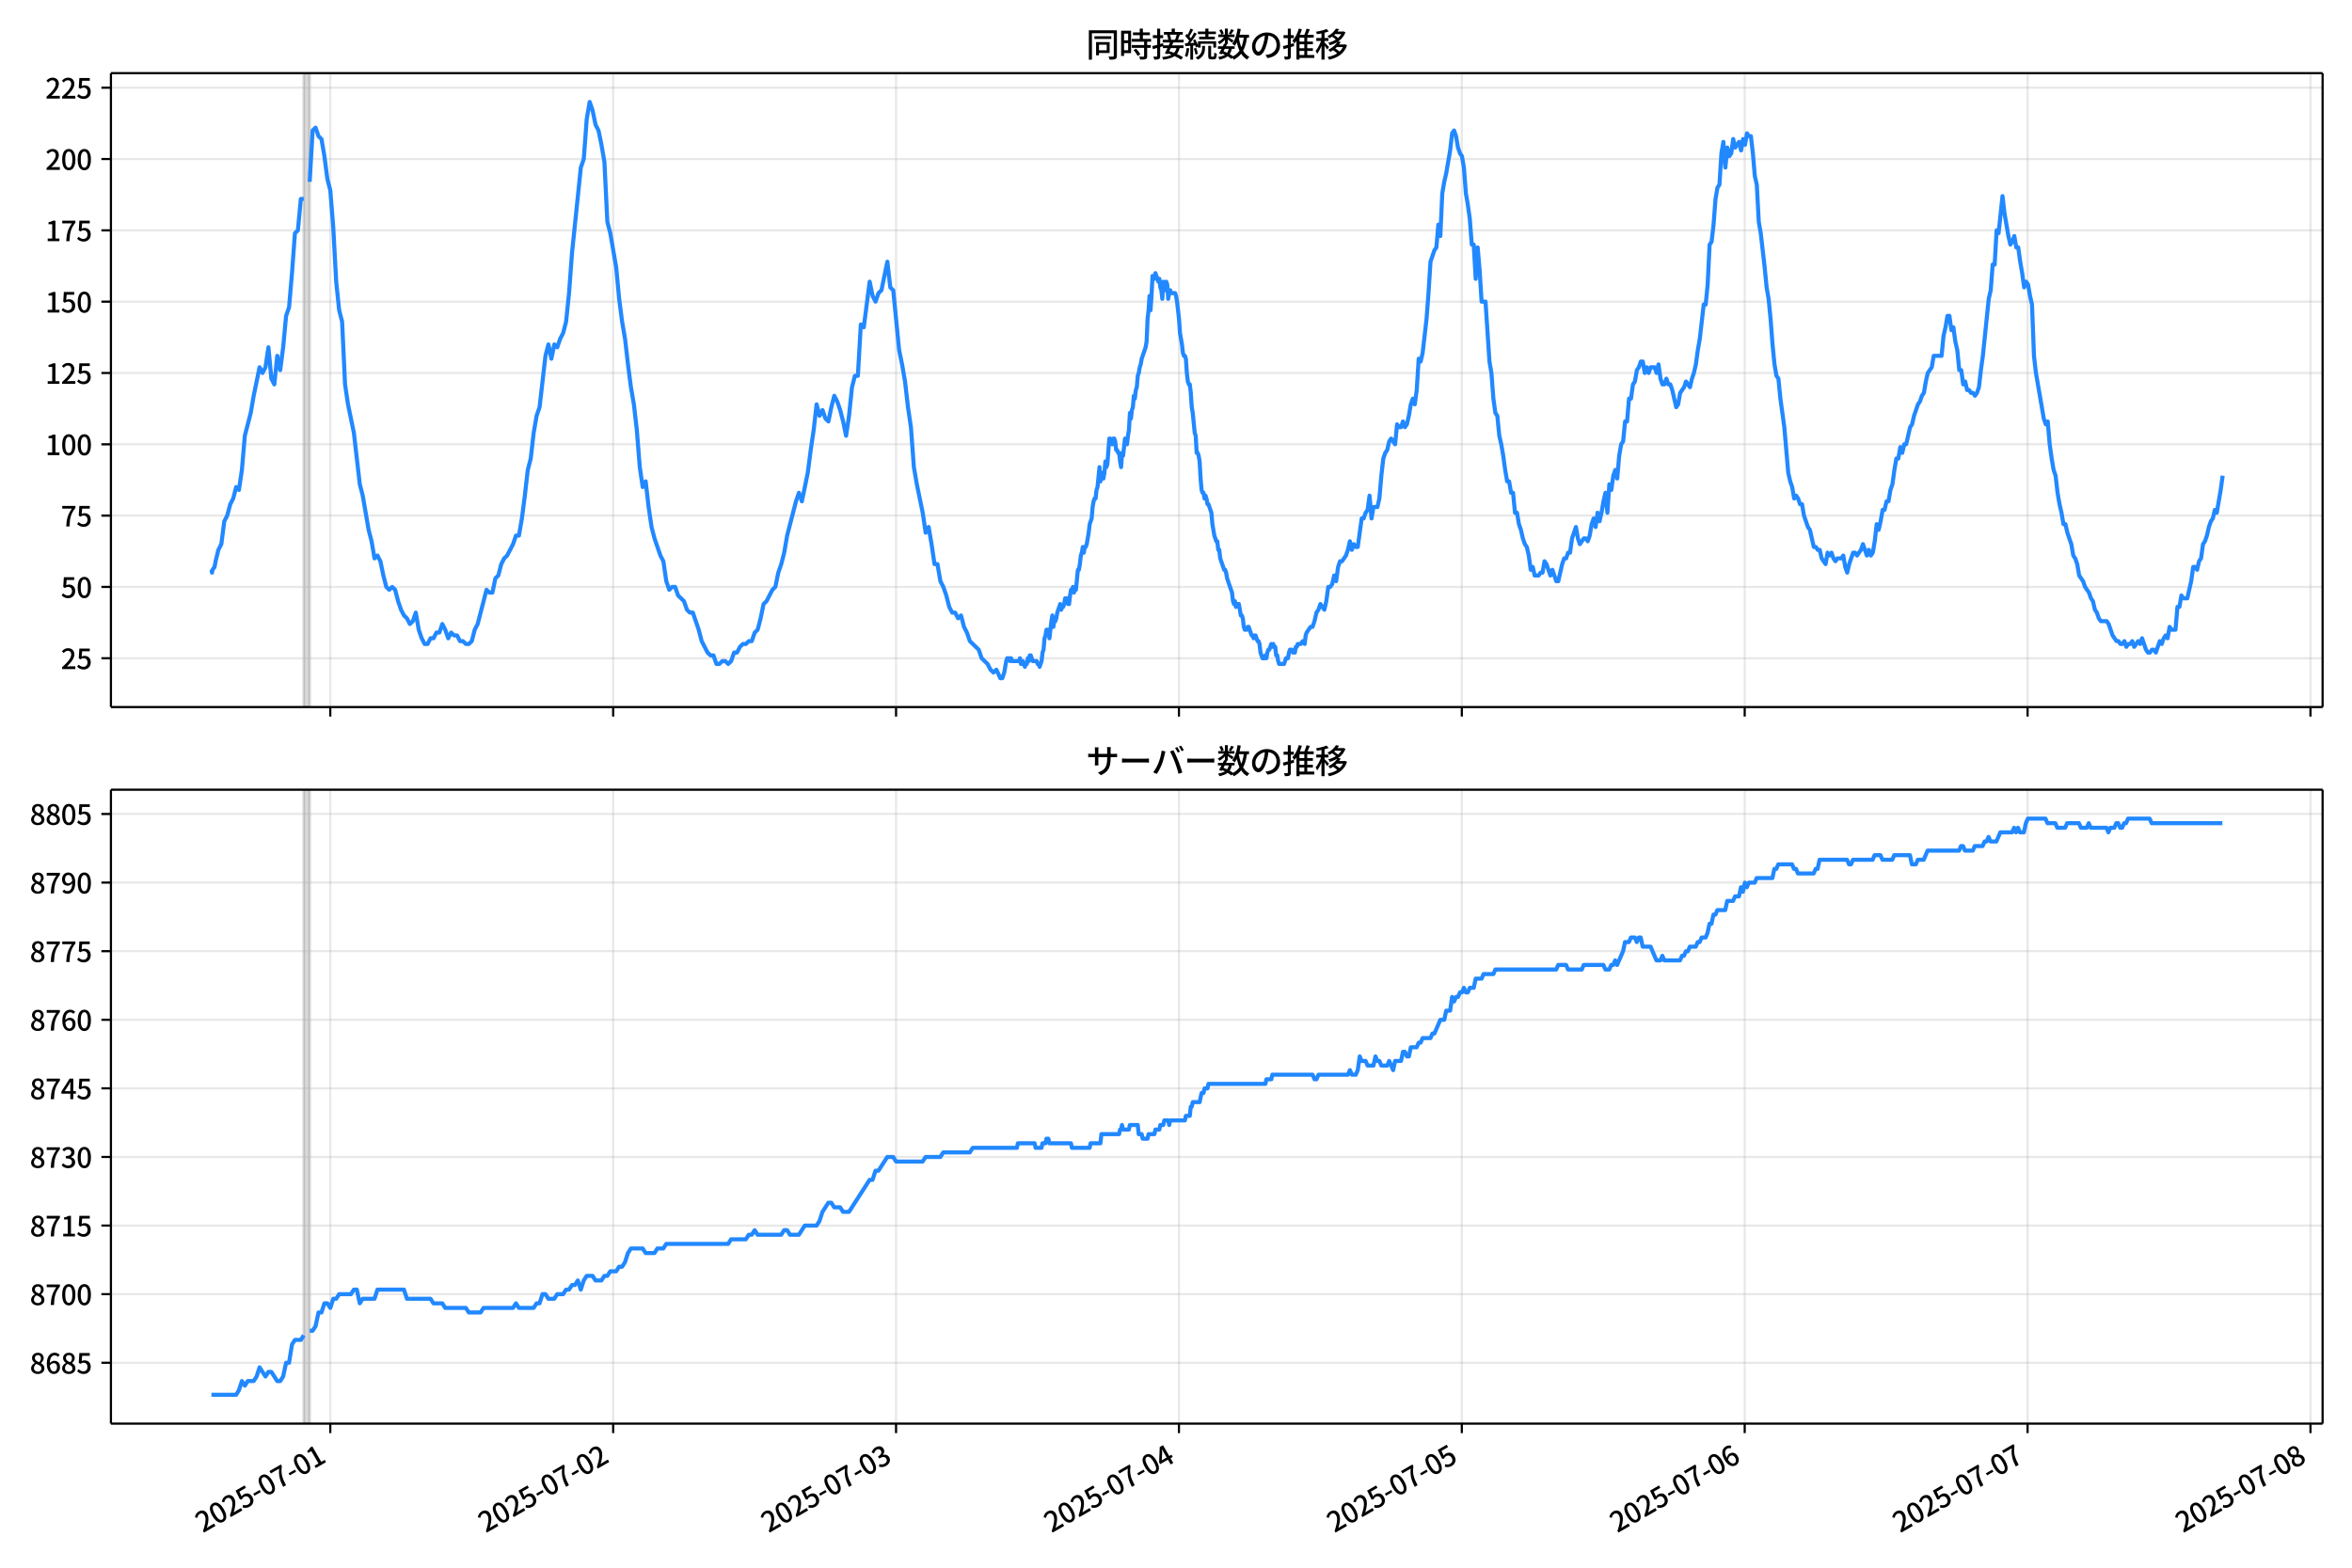 <!DOCTYPE svg  PUBLIC '-//W3C//DTD SVG 1.1//EN'  'http://www.w3.org/Graphics/SVG/1.1/DTD/svg11.dtd'>
<svg version="1.1" viewBox="0 0 864 576" xmlns="http://www.w3.org/2000/svg" xmlns:xlink="http://www.w3.org/1999/xlink">
 <defs>
  <style type="text/css">*{stroke-linejoin: round; stroke-linecap: butt}</style>
 </defs>
 <g id="aa">
  <g id="ab">
   <path d="m0 576h864v-576h-864z" fill="#fff"/>
  </g>
  <g id="ac">
   <g id="ad">
    <path d="m40.75 259.78h812.45v-232.9h-812.45z" fill="#fff"/>
   </g>
   <g id="ae">
    <path d="m111.59 259.78h2.165v-232.9h-2.165z" clip-path="url(#e)" fill="#808080" opacity=".3" stroke="#808080"/>
   </g>
   <g id="af">
    <g id="ag">
     <g id="ah">
      <path d="m121.33 259.78v-232.9" clip-path="url(#e)" fill="none" stroke="#b0b0b0" stroke-linecap="square" stroke-opacity=".3" stroke-width=".8"/>
     </g>
     <g id="ai">
      <defs>
       <path id="h" d="m0 0v3.5" stroke="#000" stroke-width=".8"/>
      </defs>
      <use x="121.328" y="259.778" stroke="#000000" stroke-width=".8" xlink:href="#h"/>
     </g>
    </g>
    <g id="aj">
     <g id="ak">
      <path d="m225.24 259.78v-232.9" clip-path="url(#e)" fill="none" stroke="#b0b0b0" stroke-linecap="square" stroke-opacity=".3" stroke-width=".8"/>
     </g>
     <g id="al">
      <use x="225.245" y="259.778" stroke="#000000" stroke-width=".8" xlink:href="#h"/>
     </g>
    </g>
    <g id="am">
     <g id="an">
      <path d="m329.16 259.78v-232.9" clip-path="url(#e)" fill="none" stroke="#b0b0b0" stroke-linecap="square" stroke-opacity=".3" stroke-width=".8"/>
     </g>
     <g id="ao">
      <use x="329.161" y="259.778" stroke="#000000" stroke-width=".8" xlink:href="#h"/>
     </g>
    </g>
    <g id="ap">
     <g id="aq">
      <path d="m433.08 259.78v-232.9" clip-path="url(#e)" fill="none" stroke="#b0b0b0" stroke-linecap="square" stroke-opacity=".3" stroke-width=".8"/>
     </g>
     <g id="ar">
      <use x="433.078" y="259.778" stroke="#000000" stroke-width=".8" xlink:href="#h"/>
     </g>
    </g>
    <g id="as">
     <g id="at">
      <path d="m536.99 259.78v-232.9" clip-path="url(#e)" fill="none" stroke="#b0b0b0" stroke-linecap="square" stroke-opacity=".3" stroke-width=".8"/>
     </g>
     <g id="au">
      <use x="536.995" y="259.778" stroke="#000000" stroke-width=".8" xlink:href="#h"/>
     </g>
    </g>
    <g id="av">
     <g id="aw">
      <path d="m640.91 259.78v-232.9" clip-path="url(#e)" fill="none" stroke="#b0b0b0" stroke-linecap="square" stroke-opacity=".3" stroke-width=".8"/>
     </g>
     <g id="ax">
      <use x="640.911" y="259.778" stroke="#000000" stroke-width=".8" xlink:href="#h"/>
     </g>
    </g>
    <g id="ay">
     <g id="az">
      <path d="m744.83 259.78v-232.9" clip-path="url(#e)" fill="none" stroke="#b0b0b0" stroke-linecap="square" stroke-opacity=".3" stroke-width=".8"/>
     </g>
     <g id="ba">
      <use x="744.828" y="259.778" stroke="#000000" stroke-width=".8" xlink:href="#h"/>
     </g>
    </g>
    <g id="bb">
     <g id="bc">
      <path d="m848.74 259.78v-232.9" clip-path="url(#e)" fill="none" stroke="#b0b0b0" stroke-linecap="square" stroke-opacity=".3" stroke-width=".8"/>
     </g>
     <g id="bd">
      <use x="848.744" y="259.778" stroke="#000000" stroke-width=".8" xlink:href="#h"/>
     </g>
    </g>
   </g>
   <g id="be">
    <g id="bf">
     <g id="bg">
      <path d="m40.75 241.85h812.45" clip-path="url(#e)" fill="none" stroke="#b0b0b0" stroke-linecap="square" stroke-opacity=".3" stroke-width=".8"/>
     </g>
     <g id="bh">
      <defs>
       <path id="g" d="m0 0h-3.5" stroke="#000" stroke-width=".8"/>
      </defs>
      <use x="40.75" y="241.854" stroke="#000000" stroke-width=".8" xlink:href="#g"/>
     </g>
     <g id="bi">
      <!-- 25 -->
      <g transform="translate(22.35 245.84) scale(.1 -.1)">
       <defs>
        <path id="b" transform="scale(.016)" d="m282 0v429q697 621 1164 1136 468 515 701 956 234 442 234 826 0 256-87 451-86 196-262 301-176 106-445 106-275 0-506-151-230-150-422-368l-416 410q301 333 637 518 336 186 803 186 429 0 749-176t496-493 176-745q0-455-224-919t-615-935q-390-470-889-950 186 20 394 36t374 16h1184v-634h-3046z"/>
        <path id="c" transform="scale(.016)" d="m1715-90q-365 0-653 90t-506 237q-217 147-383 307l352 480q134-134 294-246t361-183q202-70 452-70 262 0 473 118 212 119 333 346 122 227 122 541 0 460-247 716-246 256-649 256-224 0-384-64t-365-198l-365 237 141 2240h2387v-627h-1747l-109-1204q154 77 307 118 154 42 340 42 397 0 723-160t518-490q192-329 192-847 0-519-224-887t-586-560q-361-192-777-192z"/>
       </defs>
       <use xlink:href="#b"/>
       <use transform="translate(57)" xlink:href="#c"/>
      </g>
     </g>
    </g>
    <g id="bj">
     <g id="bk">
      <path d="m40.75 215.65h812.45" clip-path="url(#e)" fill="none" stroke="#b0b0b0" stroke-linecap="square" stroke-opacity=".3" stroke-width=".8"/>
     </g>
     <g id="bl">
      <use x="40.75" y="215.651" stroke="#000000" stroke-width=".8" xlink:href="#g"/>
     </g>
     <g id="bm">
      <!-- 50 -->
      <g transform="translate(22.35 219.64) scale(.1 -.1)">
       <defs>
        <path id="a" transform="scale(.016)" d="m1830-90q-460 0-806 275-346 276-535 823-188 547-188 1366 0 820 188 1357 189 538 535 803 346 266 806 266 461 0 800-269 340-269 528-803 189-534 189-1354 0-819-189-1366-188-547-528-823-339-275-800-275zm0 589q237 0 422 185 186 186 288 599 103 413 103 1091 0 679-103 1082-102 403-288 582-185 180-422 180-236 0-422-180-186-179-292-582-105-403-105-1082 0-678 105-1091 106-413 292-599 186-185 422-185z"/>
       </defs>
       <use xlink:href="#c"/>
       <use transform="translate(57)" xlink:href="#a"/>
      </g>
     </g>
    </g>
    <g id="bn">
     <g id="bo">
      <path d="m40.75 189.45h812.45" clip-path="url(#e)" fill="none" stroke="#b0b0b0" stroke-linecap="square" stroke-opacity=".3" stroke-width=".8"/>
     </g>
     <g id="bp">
      <use x="40.75" y="189.447" stroke="#000000" stroke-width=".8" xlink:href="#g"/>
     </g>
     <g id="bq">
      <!-- 75 -->
      <g transform="translate(22.35 193.43) scale(.1 -.1)">
       <defs>
        <path id="f" transform="scale(.016)" d="m1235 0q32 646 109 1187t224 1024 384 941 576 938h-2208v627h3027v-455q-409-512-665-989-256-476-397-969t-205-1053-90-1251h-755z"/>
       </defs>
       <use xlink:href="#f"/>
       <use transform="translate(57)" xlink:href="#c"/>
      </g>
     </g>
    </g>
    <g id="br">
     <g id="bs">
      <path d="m40.75 163.24h812.45" clip-path="url(#e)" fill="none" stroke="#b0b0b0" stroke-linecap="square" stroke-opacity=".3" stroke-width=".8"/>
     </g>
     <g id="bt">
      <use x="40.75" y="163.244" stroke="#000000" stroke-width=".8" xlink:href="#g"/>
     </g>
     <g id="bu">
      <!-- 100 -->
      <g transform="translate(16.65 167.23) scale(.1 -.1)">
       <defs>
        <path id="k" transform="scale(.016)" d="m544 0v608h1037v3277h-845v467q333 58 579 147 247 90 451 218h557v-4109h915v-608h-2694z"/>
       </defs>
       <use xlink:href="#k"/>
       <use transform="translate(57)" xlink:href="#a"/>
       <use transform="translate(114)" xlink:href="#a"/>
      </g>
     </g>
    </g>
    <g id="bv">
     <g id="bw">
      <path d="m40.75 137.04h812.45" clip-path="url(#e)" fill="none" stroke="#b0b0b0" stroke-linecap="square" stroke-opacity=".3" stroke-width=".8"/>
     </g>
     <g id="bx">
      <use x="40.75" y="137.04" stroke="#000000" stroke-width=".8" xlink:href="#g"/>
     </g>
     <g id="by">
      <!-- 125 -->
      <g transform="translate(16.65 141.03) scale(.1 -.1)">
       <use xlink:href="#k"/>
       <use transform="translate(57)" xlink:href="#b"/>
       <use transform="translate(114)" xlink:href="#c"/>
      </g>
     </g>
    </g>
    <g id="bz">
     <g id="ca">
      <path d="m40.75 110.84h812.45" clip-path="url(#e)" fill="none" stroke="#b0b0b0" stroke-linecap="square" stroke-opacity=".3" stroke-width=".8"/>
     </g>
     <g id="cb">
      <use x="40.75" y="110.836" stroke="#000000" stroke-width=".8" xlink:href="#g"/>
     </g>
     <g id="cc">
      <!-- 150 -->
      <g transform="translate(16.65 114.82) scale(.1 -.1)">
       <use xlink:href="#k"/>
       <use transform="translate(57)" xlink:href="#c"/>
       <use transform="translate(114)" xlink:href="#a"/>
      </g>
     </g>
    </g>
    <g id="cd">
     <g id="ce">
      <path d="m40.75 84.633h812.45" clip-path="url(#e)" fill="none" stroke="#b0b0b0" stroke-linecap="square" stroke-opacity=".3" stroke-width=".8"/>
     </g>
     <g id="cf">
      <use x="40.75" y="84.633" stroke="#000000" stroke-width=".8" xlink:href="#g"/>
     </g>
     <g id="cg">
      <!-- 175 -->
      <g transform="translate(16.65 88.618) scale(.1 -.1)">
       <use xlink:href="#k"/>
       <use transform="translate(57)" xlink:href="#f"/>
       <use transform="translate(114)" xlink:href="#c"/>
      </g>
     </g>
    </g>
    <g id="ch">
     <g id="ci">
      <path d="m40.75 58.429h812.45" clip-path="url(#e)" fill="none" stroke="#b0b0b0" stroke-linecap="square" stroke-opacity=".3" stroke-width=".8"/>
     </g>
     <g id="cj">
      <use x="40.75" y="58.429" stroke="#000000" stroke-width=".8" xlink:href="#g"/>
     </g>
     <g id="ck">
      <!-- 200 -->
      <g transform="translate(16.65 62.414) scale(.1 -.1)">
       <use xlink:href="#b"/>
       <use transform="translate(57)" xlink:href="#a"/>
       <use transform="translate(114)" xlink:href="#a"/>
      </g>
     </g>
    </g>
    <g id="cl">
     <g id="cm">
      <path d="m40.75 32.226h812.45" clip-path="url(#e)" fill="none" stroke="#b0b0b0" stroke-linecap="square" stroke-opacity=".3" stroke-width=".8"/>
     </g>
     <g id="cn">
      <use x="40.75" y="32.226" stroke="#000000" stroke-width=".8" xlink:href="#g"/>
     </g>
     <g id="co">
      <!-- 225 -->
      <g transform="translate(16.65 36.211) scale(.1 -.1)">
       <use xlink:href="#b"/>
       <use transform="translate(57)" xlink:href="#b"/>
       <use transform="translate(114)" xlink:href="#c"/>
      </g>
     </g>
    </g>
   </g>
   <g id="cp">
    <path d="m77.68 209.36.206 1.048.182-1.048.751-1.048.382-2.096 1.021-4.193 1.08-2.096 1.086-8.385 1.08-2.096 1.122-4.193 1.078-2.096 1.085-4.193 1.02 1.048 1.083-7.337 1.083-12.578 2.165-8.385 1.083-6.289 2.165-10.481 1.083 2.096 1.083-2.096 1.083-7.337 1.083 11.53 1.083 2.096 1.083-10.481 1.083 5.241 1.083-8.385 1.083-11.53 1.083-3.144 1.083-12.578 1.083-14.674 1.083-1.048 1.083-11.53h1.083m2.165-6.289 1.083-18.867 1.083-1.048 1.083 3.144 1.083 1.048 1.083 6.289 1.083 8.385 1.083 4.193 1.083 13.626 1.083 19.915 1.083 10.481 1.083 4.193 1.083 23.059 1.083 7.337 2.165 10.481 2.165 18.867 1.083 4.193 2.165 12.578 1.083 4.193 1.083 6.289 1.083-1.048 1.083 2.096 1.083 5.241 1.083 4.193 1.083 1.048 1.083-1.048 1.083 1.048 1.083 4.193 1.083 3.144 1.083 2.096 1.083 1.048 1.083 2.096 1.083-1.048 1.083-3.144 1.083 6.289 1.083 3.144 1.083 2.096h1.083l1.083-2.096h1.083l1.083-2.096h1.083l1.083-3.144 1.083 2.096 1.083 3.144 1.083-2.096 1.083 1.048h1.083l1.083 2.096h1.083l1.083 1.048h1.083l1.083-1.048 1.083-4.193 1.083-2.096 3.247-12.578 1.083 1.048h1.083l1.083-5.241 1.083-1.048 1.083-4.193 1.083-2.096 1.083-1.048 2.165-4.193 1.083-3.144h1.083l1.083-6.289 1.083-8.385 1.083-9.433 1.083-4.193 1.083-9.433 1.083-6.289 1.083-3.144 2.165-18.867 1.083-4.193 1.083 5.241 1.083-5.241 1.083 1.048 1.083-3.144 1.083-2.096 1.083-4.193 1.083-10.481 1.083-14.674 3.247-31.444 1.083-3.144 1.083-14.674 1.083-6.289 1.083 3.144 1.083 5.241 1.083 2.096 1.083 5.241 1.083 6.289 1.083 22.011 1.083 4.193 2.165 12.578 1.083 11.53 1.083 8.385 1.083 6.289 1.083 9.433 1.083 8.385 1.083 6.289 1.083 9.433 1.083 13.626 1.083 7.337 1.083-2.096 1.083 9.433 1.083 7.337 1.083 4.193 2.165 6.289 1.083 2.096 1.083 7.337 1.083 3.144 1.083-1.048h1.083l1.083 3.144 2.165 2.096 1.083 3.144 1.083 1.048h1.083l2.165 6.289 1.083 4.193 2.165 4.193 1.083 1.048h1.083l1.083 3.144h1.083l1.083-1.048h1.083l1.083 1.048 1.083-1.048 1.083-3.144h1.083l1.083-2.096 1.083-1.048h1.083l1.083-1.048h1.083l1.083-3.144 1.083-1.048 1.083-4.193 1.083-5.241 1.083-1.048 2.165-4.193 1.083-1.048 1.083-5.241 1.083-3.144 1.083-4.193 1.083-6.289 3.247-12.578 1.083-3.144 1.083 3.144 2.165-10.481 1.083-8.385 1.083-7.337 1.083-9.433 1.083 4.193 1.083-2.096 1.083 3.144 1.083 1.048 1.083-5.241 1.083-4.193 1.083 2.096 1.083 3.144 1.083 4.193 1.083 5.241 1.083-7.337 1.083-10.481 1.083-4.193h1.083l1.083-18.867 1.083 1.048 2.165-16.77 1.083 5.241 1.083 2.096 1.083-3.144 1.083-1.048 2.165-10.481 1.083 9.433 1.083 1.048 2.165 22.011 1.083 5.241 1.083 6.289 1.083 9.433 1.083 7.337 1.083 14.674 1.083 6.289 2.165 10.481 1.083 7.337 1.083-2.096 1.083 6.289 1.083 7.337h1.083l1.083 6.289 1.083 2.096 1.083 3.144 1.083 4.193 1.083 2.096h1.083l1.083 2.096 1.083-1.048 1.083 4.193 1.083 2.096 1.083 3.144 3.247 3.144 1.083 3.144 2.165 2.096 1.083 2.096 1.083 1.048 1.083-1.048 1.443 3.144h.722l.722-2.096.722-4.193.361-1.048h.722l.361 1.048.361-1.048.361 1.048h2.526l.361-1.048.361 2.096h.361l.361-1.048.722 2.096.361-1.048h.361l.361-2.096.361 1.048.361-2.096h.361l.722 2.096h1.443l.361 1.048h.361l.361 1.048.722-2.096.361-3.144.361-1.048.361-4.193.361-1.048.361-2.096h.722l.361 3.144.722-6.289.361-2.096.361 4.193.361-2.096h.361l.361-1.048.361-2.096 1.083-3.144.361 2.096.361-1.048h.361l.361-1.048.361-2.096h.722l.361 2.096h.361l.361-3.144.361-2.096h.361l.361-1.048.361 2.096.361-2.096.361 1.048.722-7.337h.361l.361-2.096.361-3.144.361-1.048.361-2.096.361 2.096.361-2.096h.361l.361-1.048.722-4.193.361-3.144.722-2.096.361-4.193.361-2.096.361-1.048h.361l.361-3.144.361-1.048.722-7.337.361 5.241.361-3.144h.361l.361 2.096.361-2.096.361-4.193.361 2.096.361-1.048.722-9.433h.361l.722 2.096.361-2.096h.361l.361 1.048.361 3.144h.361l.361 1.048h.361l.361 3.144.361 2.096.361-5.241.361 1.048.722-6.289.722 2.096.361-3.144.361-2.096.361-6.289.361 2.096.361-3.144.361-1.048.361-4.193.361 1.048.361-3.144.361-1.048.361-4.193.361-1.048.361-2.096.361-1.048.361-2.096 1.443-4.193.361-2.096.361-8.385.361-3.144.361-5.241.361 5.241.361-5.241.361-7.337h.361l.361 1.048.361-2.096 1.083 3.144.361-1.048.361 3.144.361 1.048.361 3.144.361-6.289.361 2.096.361 1.048.361-3.144.361 1.048.361 5.241.361-2.096.361-1.048.361 1.048h1.443l.361 1.048.361 2.096.722 6.289.361 5.241.722 4.193.361 3.144.361 1.048h.361l.361 1.048.361 5.241.361 3.144.361 1.048h.361l.361 3.144.361 5.241.361 2.096.722 7.337.361 1.048.361 6.289h.361l.361 1.048.361 2.096.361 6.289.361 4.193.361 1.048h.361l.361 2.096.361-1.048.361 1.048.361 2.096h.361l1.083 3.144.361 4.193.722 4.193.722 2.096h.361l.361 3.144h.361l.361 3.144 1.443 4.193h.361l.361 1.048.361 2.096 1.804 5.241.361 3.144.361 1.048.361-1.048.361 2.096.361-1.048h.722l.722 4.193h.361l.361 1.048.361 3.144.361 1.048h.722l.361-1.048h.361l1.083 3.144h.361l.361 1.048.361-1.048h.361l.722 2.096h.361l.361 1.048.361 3.144.722 2.096h.722l.361-1.048.361 1.048.361-2.096.361-1.048h.361l.722-2.096.361 1.048.361-1.048.361 1.048h.361l.361 3.144h.361l.361 2.096.361 1.048h1.804l.722-2.096h.722l.361-2.096.361-1.048h.722l.361 1.048h.722l.361-2.096h.361l.361-1.048h1.083l.722-1.048.722 1.048.361-3.144.361-1.048 1.443-2.096h.722l.722-2.096.722-3.144.722-1.048.722-2.096 1.443 2.096.722-3.144.722-5.241h.722l.722-1.048.722-3.144.722 2.096.722-5.241.722-2.096h.722l1.443-2.096.722-2.096.722-3.144.722 3.144.722-2.096.722 1.048h.722l1.443-10.481h.722l.722-2.096.722-1.048.722-5.241.722 8.385.722-4.193h1.443l.722-3.144.722-8.385.722-6.289.722-2.096.722-1.048.722-3.144.722-1.048 1.443 2.096.722-7.337.722 1.048h.722l.722-2.096.722 2.096.722-1.048.722-3.144.722-4.193.722-2.096.722 2.096.722-5.241.722-11.53.722 1.048.722-3.144 1.443-12.578.722-9.433.722-11.53 1.443-4.193.722-1.048.722-8.385.722 4.193.722-15.722.722-4.193.722-3.144 1.443-8.385.722-6.289.722-1.048.722 2.096.722 4.193.722 2.096.722 1.048.722 4.193.722 9.433.722 4.193.722 5.241.722 9.433h.722l.722 12.578.722-11.53.722 8.385.722 11.53h1.443l1.443 22.011.722 4.193.722 9.433.722 5.241.722 1.048.722 7.337.722 3.144.722 4.193.722 5.241.722 4.193h.722l.722 4.193h.722l.722 7.337h.722l.722 4.193.722 2.096.722 3.144.722 2.096.722 1.048.722 3.144.722 5.241.722-1.048.722 3.144h1.443l.722-1.048h.722l.722-4.193.722 1.048 1.443 4.193.722-2.096 1.443 4.193h.722l1.443-6.289.722-2.096h.722l.722-2.096h.722l.722-5.241 1.443-4.193.722 4.193.722 2.096 1.443-2.096h.722l.722 1.048.722-2.096.722-4.193.722-2.096.722 3.144.722-5.241.722 3.144.722-3.144.722-4.193.722-3.144.722 7.337.722-10.481.722 2.096.722-5.241.722-2.096.722 3.144.722-8.385.722-4.193.722-1.048.722-7.337h.722l.722-8.385h.722l.722-5.241.722-1.048.722-4.193.722-1.048.722-2.096h.722l.722 4.193.722-2.096.722 2.096.722-2.096h1.443l.722 2.096.722-3.144.722 5.241.722 2.096h.722l.722-2.096.722 2.096h.722l.722 2.096 1.443 6.289.722-1.048.722-4.193 1.443-2.096.722-2.096 1.443 2.096.722-3.144.722-2.096.722-3.144.722-5.241.722-4.193 1.443-12.578h.722l.722-7.337.722-14.674.722-1.048.722-6.289.722-9.433.722-4.193.722-1.048.722-11.53.722-4.193.722 9.433.722-7.337.722 3.144.722-1.048.722-5.241.722 3.144 1.443-2.096.722 3.144.722-4.193.722 2.096.722-4.193.722 1.048h.722l.722 6.289.722 8.385.722 3.144.722 13.626.722 4.193 1.443 12.578.722 7.337.722 4.193.722 7.337.722 9.433.722 7.337.722 4.193.722 1.048.722 7.337 1.443 10.481 1.443 16.77.722 3.144.722 2.096.722 4.193.722-1.048.722 1.048.722 2.096h.722l.722 4.193 1.443 4.193.722 1.048 1.443 6.289h.722l.722 1.048h.722l.722 3.144 1.443 2.096.722-4.193.722 1.048.722-1.048.722 2.096.722 1.048.722-1.048h1.443l.722-1.048.722 4.193.722 2.096.722-3.144 1.443-4.193h.722l.722 1.048 1.443-2.096.722-2.096 1.443 4.193.722-2.096.722 2.096.722-1.048.722-4.193.722-6.289.722 2.096.722-3.144.722-4.193h.722l.722-3.144h.722l.722-4.193.722-2.096.722-5.241.722-4.193h.722l.722-4.193.722 2.096.722-3.144h.722l1.443-6.289.722-1.048.722-3.144 1.443-4.193.722-1.048.722-2.096.722-1.048.722-4.193.722-3.144 1.443-2.096.722-4.193h2.887l.722-7.337.722-3.144.722-4.193h.722l.722 5.241.722-1.048.722 5.241.722 3.144.722 7.337h.722l.722 5.241.722-1.048.722 3.144h.722l.722 1.048h.722l.722 1.048.722-1.048.722-2.096.722-6.289.722-5.241 2.165-20.963.722-3.144.722-9.433h.722l.722-12.578.722 1.048 1.443-13.626.722 6.289 1.443 8.385.722 3.144.722-1.048.722-2.096.722 4.193h.722l.722 5.241.722 4.193.722 5.241.722-2.096.722 1.048.722 4.193.722 3.144.722 18.867.722 6.289 2.887 16.77.722 2.096.722-1.048.722 8.385.722 5.241.722 4.193.722 2.096.722 6.289.722 4.193.722 3.144.722 4.193h.722l.722 3.144 1.443 4.193.722 4.193.722 1.048.722 2.096.722 4.193 1.443 2.096.722 2.096 1.443 2.096.722 2.096.722 1.048.722 3.144.722 1.048.722 2.096.722 1.048h2.165l.722 1.048 1.443 4.193 1.443 2.096h.722l.722 1.048h.722l.722-1.048.722 2.096.722-1.048h.722l.722-1.048.722 2.096 1.443-2.096.722 1.048.722-2.096 1.443 4.193.722 1.048h.722l.722-1.048h.722l.722 1.048 1.443-4.193.722 1.048.722-2.096.722-1.048.722 1.048.722-4.193.722 1.048h1.443l.722-8.385h.722l.722-4.193.722 1.048h1.443l1.443-6.289.722-5.241h.722l.722 1.048.722-3.144.722-1.048.722-5.241.722-1.048.722-2.096.722-3.144.722-2.096.722-1.048.722-3.144.722 1.048 1.443-8.385.722-5.241v0" clip-path="url(#e)" fill="none" stroke="#28f" stroke-linecap="square" stroke-width="1.5"/>
   </g>
   <g id="cq">
    <path d="m40.75 259.78v-232.9" fill="none" stroke="#000" stroke-linecap="square" stroke-width=".8"/>
   </g>
   <g id="cr">
    <path d="m853.2 259.78v-232.9" fill="none" stroke="#000" stroke-linecap="square" stroke-width=".8"/>
   </g>
   <g id="cs">
    <path d="m40.75 259.78h812.45" fill="none" stroke="#000" stroke-linecap="square" stroke-width=".8"/>
   </g>
   <g id="ct">
    <path d="m40.75 26.88h812.45" fill="none" stroke="#000" stroke-linecap="square" stroke-width=".8"/>
   </g>
   <g id="cu">
    <!-- 同時接続数の推移 -->
    <g transform="translate(398.98 20.88) scale(.12 -.12)">
     <defs>
      <path id="w" transform="scale(.016)" d="m1587 3936h3232v-518h-3232v518zm320-1114h557v-2534h-557v2534zm301 0h2291v-2086h-2291v512h1734v1069h-1734v505zm-1683 2260h5113v-570h-4524v-5056h-589v5626zm4768 0h595v-4896q0-250-67-397t-227-218q-160-77-426-96t-675-19q-13 83-45 192t-77 218q-45 108-89 185 281-13 527-13 247 0 330 0 83 7 118 42 36 35 36 112v4890z"/>
      <path id="u" transform="scale(.016)" d="m2714 4672h3238v-525h-3238v525zm-244-1235h3712v-538h-3712v538zm20-1184h3635v-531h-3635v531zm1523 3155h595v-2310h-595v2310zm832-2451h589v-2823q0-230-61-364-61-135-227-199-167-70-423-86t-633-16q-20 121-78 285-57 163-121 284 275-6 509-9t310-3q77 6 106 28 29 23 29 93v2810zm-2023-1677 487 282q153-160 313-352t294-381q135-189 206-343l-519-313q-64 153-189 348-124 196-278 394-154 199-314 365zm-2086 3718h1619v-4281h-1619v544h1056v3187h-1056v550zm32-1843h1293v-537h-1293v537zm-320 1843h563v-4832h-563v4832z"/>
      <path id="v" transform="scale(.016)" d="m3866 5408h614v-870h-614v870zm-1479-653h3597v-518h-3597v518zm-230-1485h4e3v-518h-4e3v518zm825 922 519 102q64-160 121-342 58-182 96-352 39-170 45-304l-544-128q-6 134-42 313-35 180-83 365-48 186-112 346zm1856 109 589-71q-96-275-202-557-105-281-195-486l-518 77q58 147 122 329 64 183 118 372t86 336zm-2643-2106h3943v-518h-3943v518zm1408 685 602-115q-167-371-362-784t-390-797-362-685l-525 179q160 288 346 666t368 784 323 752zm-659-2157 358 403q352-102 733-240 381-137 752-304 371-166 697-336 327-169 558-329l-384-461q-218 160-532 336-313 176-685 345-371 170-755 323-384 154-742 263zm1894 1114 583-71q-122-550-353-944-230-393-604-662t-922-435q-547-167-1296-269-25 128-93 269-67 141-137 230 678 64 1168 192t819 349q330 221 531 550 202 330 304 791zm-4684 217q396 90 953 240 557 151 1120 311l77-544q-525-154-1053-311-528-156-963-284l-134 588zm121 2093h1965v-563h-1965v563zm819 1248h576v-5229q0-236-51-374t-192-208q-141-77-355-99-214-23-541-16-13 115-64 288t-109 294q205-6 381-6t234 0q64 0 92 28 29 29 29 93v5229z"/>
      <path id="t" transform="scale(.016)" d="m4058 5408h595v-1798h-595v1798zm-1415-563h3443v-499h-3443v499zm231-992h3008v-499h-3008v499zm-224-877h3475v-1203h-531v729h-2432v-729h-512v1203zm1964-877h551v-1881q0-122 22-157 23-35 106-35 25 0 92 0 68 0 135 0t99 0q51 0 83 54t45 224 19 515q90-70 234-131t259-93q-19-429-83-662-64-234-183-326-118-93-316-93-39 0-103 0t-134 0-138 0q-67 0-99 0-237 0-365 64t-176 218q-48 153-48 422v1881zm-1164-6h550v-455q0-243-48-528-48-284-186-579-137-294-409-572-272-279-727-503-70 90-192 208-121 118-230 195 416 205 665 438 250 234 371 474 122 240 164 467 42 228 42 413v442zm-2240 3309 524-192q-121-244-259-503-137-259-275-496t-259-416l-410 173q122 186 246 438 125 253 240 515 116 263 193 481zm716-743 500-230q-224-359-496-756-272-396-548-764-275-368-518-650l-358 205q179 211 377 483 199 272 387 569 189 298 358 592 170 295 298 551zm-1721-665 307 403q166-154 339-340 173-185 320-364t224-327l-326-460q-77 160-218 348-141 189-314 384-172 196-332 356zm1485-832 435 179q128-211 249-458 122-246 215-474 93-227 137-412l-473-211q-32 185-119 422-86 237-201 486-115 250-243 468zm-1530-583q422 26 998 54 576 29 1184 68l7-499q-570-45-1127-84-556-38-992-70l-70 531zm1702-992 436 135q121-276 214-596t118-556l-454-148q-26 237-112 563-86 327-202 602zm-1363 109 499-83q-57-455-163-897-105-441-253-748-51 32-134 73-83 42-170 83-86 42-144 62 148 294 234 697t131 813zm691 627h525v-2861h-525v2861z"/>
      <path id="n" transform="scale(.016)" d="m224 2022h3187v-499h-3187v499zm51 2247h3111v-487h-3111v487zm1127-1735 563-121q-154-320-333-672t-352-679q-173-326-326-582l-532 173q148 243 324 566t345 669q170 346 311 646zm934-832 563-64q-89-480-262-838t-461-614-701-432-976-298q-25 128-99 269t-157 237q659 102 1085 303 426 202 666 554t342 883zm422 3597 519-211q-147-218-298-436-150-217-278-377l-403 186q121 173 252 413 132 240 208 425zm-1203 109h563v-2957h-563v2957zm-1075-320 448 186q134-192 246-420 112-227 157-393l-467-211q-38 172-147 406t-237 432zm1094-1050 397-236q-160-263-400-529-240-265-519-489-278-224-553-378-51 103-141 237-89 135-179 218 269 109 534 294 266 186 493 416 228 231 368 467zm487-204q83-45 246-145 163-99 352-211t346-211 221-150l-327-423q-83 77-230 198-147 122-317 253-170 132-327 250-156 119-259 189l295 250zm1798 396h2311v-556h-2311v556zm115 1178 615-90q-103-640-263-1235t-384-1101q-224-505-512-889-44 57-134 134t-186 157-166 125q275 339 473 796 199 458 340 995 141 538 217 1108zm1223-1510 614-58q-147-1101-445-1940-297-838-813-1443-515-604-1321-1014-26 71-90 177-64 105-134 208-70 102-128 159 742 346 1212 880 471 535 730 1290 260 755 375 1741zm-1005-135q134-851 387-1597 253-745 659-1305 407-560 1002-874-70-57-154-150-83-93-154-189-70-96-121-179-633 371-1056 988-422 618-688 1434-265 816-425 1783l550 89zm-3309-3065 327 416q377-148 754-330 378-182 701-378 324-195 548-368l-416-435q-211 179-519 378-307 198-666 383-358 186-729 334z"/>
      <path id="s" transform="scale(.016)" d="m3686 4378q-64-493-163-1041-99-547-265-1084-192-653-432-1104t-522-688-595-237q-320 0-596 221-275 221-448 621-172 400-172 931 0 537 220 1017 221 480 611 851 391 372 909 583 519 211 1121 211 576 0 1040-186 464-185 793-515 330-329 502-771 173-441 173-941 0-672-278-1194-278-521-816-851-538-329-1318-444l-378 601q166 20 307 42t263 48q307 70 585 217 279 148 496 375 218 227 342 534 125 308 125 692t-122 713q-121 330-358 573-236 243-582 380-346 138-781 138-525 0-935-186-409-185-694-489-284-304-432-656-147-352-147-678 0-365 89-605 90-240 224-355 135-115 276-115t288 144 297 457q151 314 298 800 147 461 246 982 100 522 145 1021l684-12z"/>
      <path id="o" transform="scale(.016)" d="m2995 2925h2893v-519h-2893v519zm0-1280h2893v-519h-2893v519zm-64-1299h3232v-557h-3232v557zm1312 3577h563v-3763h-563v3763zm429 1466 634-141q-154-390-340-794-185-403-339-684l-512 140q103 199 208 458 106 259 195 528 90 269 154 493zm-1472 25 582-147q-153-518-371-1018-217-499-483-931t-573-758q-38 64-109 160-70 96-147 198-77 103-141 160 416 416 733 1034t509 1302zm128-1203h2720v-537h-2720v-4205h-582v4422l313 320h269zm-3174-2157q396 90 953 240 557 151 1120 311l77-544q-525-154-1053-311-528-156-963-284l-134 588zm121 2093h1965v-563h-1965v563zm819 1248h576v-5229q0-236-51-374t-192-208q-141-77-355-99-214-23-541-16-13 115-64 288t-109 294q205-6 381-6t234 0q64 0 92 28 29 29 29 93v5229z"/>
      <path id="m" transform="scale(.016)" d="m4051 5402 595-109q-281-493-729-941t-1107-806q-39 64-106 144t-141 153q-73 74-137 119 608 288 1011 678t614 762zm-77-557h1511v-493h-1863l352 493zm1293 0h109l109 25 384-179q-192-505-496-905t-695-701q-390-301-845-519-454-217-947-358-44 109-137 253t-176 227q448 109 867 294 419 186 777 445 359 259 631 592t419 730v96zm-1990-954 377 307q167-96 336-218 170-121 320-249 151-128 247-237l-397-332q-90 108-237 236t-317 259q-169 132-329 234zm1107-934 595-109q-307-538-803-1031-496-492-1232-876-38 64-102 144t-138 156q-74 77-138 116 455 217 807 483t604 554q253 288 407 563zm-90-589h1460v-506h-1818l358 506zm1268 0h121l109 26 384-167q-192-614-531-1075t-787-794q-448-332-983-553-534-221-1129-355-45 115-132 269-86 153-176 249 551 96 1043 285 493 189 903 473 410 285 714 669t464 883v90zm-2132-1056 410 339q186-102 384-237 198-134 371-275t282-269l-435-371q-103 128-270 272-166 144-361 288t-381 253zm-2150 3533h589v-5376h-589v5376zm-992-1242h2336v-569h-2336v569zm1024-224 365-160q-96-339-231-707-134-368-291-727-157-358-336-672-179-313-365-537-44 128-134 291t-160 272q173 192 339 457 167 266 323 570 157 304 282 618t208 595zm941 1946 416-467q-314-122-695-221-380-99-784-173-403-74-780-131-20 102-71 236-51 135-102 231 358 58 732 138 375 80 711 179t573 208zm-397-2579q58-45 179-170 122-125 266-266 144-140 259-265t160-183l-352-473q-58 102-157 255-99 154-218 317-118 164-227 311-108 147-185 237l275 237z"/>
     </defs>
     <use xlink:href="#w"/>
     <use transform="translate(100)" xlink:href="#u"/>
     <use transform="translate(200)" xlink:href="#v"/>
     <use transform="translate(300)" xlink:href="#t"/>
     <use transform="translate(400)" xlink:href="#n"/>
     <use transform="translate(500)" xlink:href="#s"/>
     <use transform="translate(600)" xlink:href="#o"/>
     <use transform="translate(700)" xlink:href="#m"/>
    </g>
   </g>
  </g>
  <g id="cv">
   <g id="cw">
    <path d="m40.75 523.06h812.45v-232.9h-812.45z" fill="#fff"/>
   </g>
   <g id="cx">
    <path d="m111.59 523.06h2.165v-232.9h-2.165z" clip-path="url(#d)" fill="#808080" opacity=".3" stroke="#808080"/>
   </g>
   <g id="cy">
    <g id="cz">
     <g id="da">
      <path d="m121.33 523.06v-232.9" clip-path="url(#d)" fill="none" stroke="#b0b0b0" stroke-linecap="square" stroke-opacity=".3" stroke-width=".8"/>
     </g>
     <g id="db">
      <use x="121.328" y="523.055" stroke="#000000" stroke-width=".8" xlink:href="#h"/>
     </g>
     <g id="dc">
      <!-- 2025-07-01 -->
      <g transform="translate(74.539 563.33) rotate(-30) scale(.1 -.1)">
       <defs>
        <path id="i" transform="scale(.016)" d="m301 1536v544h1689v-544h-1689z"/>
       </defs>
       <use xlink:href="#b"/>
       <use transform="translate(57)" xlink:href="#a"/>
       <use transform="translate(114)" xlink:href="#b"/>
       <use transform="translate(171)" xlink:href="#c"/>
       <use transform="translate(228)" xlink:href="#i"/>
       <use transform="translate(263.7)" xlink:href="#a"/>
       <use transform="translate(320.7)" xlink:href="#f"/>
       <use transform="translate(377.7)" xlink:href="#i"/>
       <use transform="translate(413.4)" xlink:href="#a"/>
       <use transform="translate(470.4)" xlink:href="#k"/>
      </g>
     </g>
    </g>
    <g id="dd">
     <g id="de">
      <path d="m225.24 523.06v-232.9" clip-path="url(#d)" fill="none" stroke="#b0b0b0" stroke-linecap="square" stroke-opacity=".3" stroke-width=".8"/>
     </g>
     <g id="df">
      <use x="225.245" y="523.055" stroke="#000000" stroke-width=".8" xlink:href="#h"/>
     </g>
     <g id="dg">
      <!-- 2025-07-02 -->
      <g transform="translate(178.46 563.33) rotate(-30) scale(.1 -.1)">
       <use xlink:href="#b"/>
       <use transform="translate(57)" xlink:href="#a"/>
       <use transform="translate(114)" xlink:href="#b"/>
       <use transform="translate(171)" xlink:href="#c"/>
       <use transform="translate(228)" xlink:href="#i"/>
       <use transform="translate(263.7)" xlink:href="#a"/>
       <use transform="translate(320.7)" xlink:href="#f"/>
       <use transform="translate(377.7)" xlink:href="#i"/>
       <use transform="translate(413.4)" xlink:href="#a"/>
       <use transform="translate(470.4)" xlink:href="#b"/>
      </g>
     </g>
    </g>
    <g id="dh">
     <g id="di">
      <path d="m329.16 523.06v-232.9" clip-path="url(#d)" fill="none" stroke="#b0b0b0" stroke-linecap="square" stroke-opacity=".3" stroke-width=".8"/>
     </g>
     <g id="dj">
      <use x="329.161" y="523.055" stroke="#000000" stroke-width=".8" xlink:href="#h"/>
     </g>
     <g id="dk">
      <!-- 2025-07-03 -->
      <g transform="translate(282.37 563.33) rotate(-30) scale(.1 -.1)">
       <defs>
        <path id="q" transform="scale(.016)" d="m1715-90q-371 0-656 90t-503 240q-217 150-377 323l359 474q211-205 479-359 269-153 634-153 269 0 467 92 199 93 311 266t112 423q0 256-125 451t-429 300q-304 106-835 106v551q467 0 732 105 266 106 384 291 119 186 119 423 0 307-192 489-192 183-531 183-269 0-503-119-233-118-438-316l-384 460q282 256 614 413 333 157 737 157 422 0 748-144 327-144 512-413 186-269 186-659 0-403-221-685-221-281-592-422v-26q269-70 490-227t349-400 128-557q0-422-215-726-214-304-573-468-358-163-787-163z"/>
       </defs>
       <use xlink:href="#b"/>
       <use transform="translate(57)" xlink:href="#a"/>
       <use transform="translate(114)" xlink:href="#b"/>
       <use transform="translate(171)" xlink:href="#c"/>
       <use transform="translate(228)" xlink:href="#i"/>
       <use transform="translate(263.7)" xlink:href="#a"/>
       <use transform="translate(320.7)" xlink:href="#f"/>
       <use transform="translate(377.7)" xlink:href="#i"/>
       <use transform="translate(413.4)" xlink:href="#a"/>
       <use transform="translate(470.4)" xlink:href="#q"/>
      </g>
     </g>
    </g>
    <g id="dl">
     <g id="dm">
      <path d="m433.08 523.06v-232.9" clip-path="url(#d)" fill="none" stroke="#b0b0b0" stroke-linecap="square" stroke-opacity=".3" stroke-width=".8"/>
     </g>
     <g id="dn">
      <use x="433.078" y="523.055" stroke="#000000" stroke-width=".8" xlink:href="#h"/>
     </g>
     <g id="do">
      <!-- 2025-07-04 -->
      <g transform="translate(386.29 563.33) rotate(-30) scale(.1 -.1)">
       <defs>
        <path id="p" transform="scale(.016)" d="m2170 0v3072q0 192 12 457 13 266 20 458h-26q-90-179-183-365-92-185-195-364l-921-1415h2579v-576h-3328v493l1875 2957h858v-4717h-691z"/>
       </defs>
       <use xlink:href="#b"/>
       <use transform="translate(57)" xlink:href="#a"/>
       <use transform="translate(114)" xlink:href="#b"/>
       <use transform="translate(171)" xlink:href="#c"/>
       <use transform="translate(228)" xlink:href="#i"/>
       <use transform="translate(263.7)" xlink:href="#a"/>
       <use transform="translate(320.7)" xlink:href="#f"/>
       <use transform="translate(377.7)" xlink:href="#i"/>
       <use transform="translate(413.4)" xlink:href="#a"/>
       <use transform="translate(470.4)" xlink:href="#p"/>
      </g>
     </g>
    </g>
    <g id="dp">
     <g id="dq">
      <path d="m536.99 523.06v-232.9" clip-path="url(#d)" fill="none" stroke="#b0b0b0" stroke-linecap="square" stroke-opacity=".3" stroke-width=".8"/>
     </g>
     <g id="dr">
      <use x="536.995" y="523.055" stroke="#000000" stroke-width=".8" xlink:href="#h"/>
     </g>
     <g id="ds">
      <!-- 2025-07-05 -->
      <g transform="translate(490.21 563.33) rotate(-30) scale(.1 -.1)">
       <use xlink:href="#b"/>
       <use transform="translate(57)" xlink:href="#a"/>
       <use transform="translate(114)" xlink:href="#b"/>
       <use transform="translate(171)" xlink:href="#c"/>
       <use transform="translate(228)" xlink:href="#i"/>
       <use transform="translate(263.7)" xlink:href="#a"/>
       <use transform="translate(320.7)" xlink:href="#f"/>
       <use transform="translate(377.7)" xlink:href="#i"/>
       <use transform="translate(413.4)" xlink:href="#a"/>
       <use transform="translate(470.4)" xlink:href="#c"/>
      </g>
     </g>
    </g>
    <g id="dt">
     <g id="du">
      <path d="m640.91 523.06v-232.9" clip-path="url(#d)" fill="none" stroke="#b0b0b0" stroke-linecap="square" stroke-opacity=".3" stroke-width=".8"/>
     </g>
     <g id="dv">
      <use x="640.911" y="523.055" stroke="#000000" stroke-width=".8" xlink:href="#h"/>
     </g>
     <g id="dw">
      <!-- 2025-07-06 -->
      <g transform="translate(594.12 563.33) rotate(-30) scale(.1 -.1)">
       <defs>
        <path id="l" transform="scale(.016)" d="m1971-90q-339 0-634 144-294 144-518 435-224 292-352 733-128 442-128 1044 0 678 147 1161 148 483 397 784 250 301 570 445t665 144q397 0 688-147 292-147 490-359l-403-448q-128 154-327 253-198 99-409 99-307 0-567-182-259-182-413-605-153-422-153-1145 0-608 115-1002t326-589q212-195 493-195 212 0 375 121 163 122 259 343t96 522q0 300-90 511-89 212-259 320-169 109-419 109-211 0-451-134t-458-461l-25 538q134 192 313 323t374 201q196 71 375 71 397 0 694-163 298-163 467-490 170-326 170-825 0-468-195-817-195-348-512-544-317-195-701-195z"/>
       </defs>
       <use xlink:href="#b"/>
       <use transform="translate(57)" xlink:href="#a"/>
       <use transform="translate(114)" xlink:href="#b"/>
       <use transform="translate(171)" xlink:href="#c"/>
       <use transform="translate(228)" xlink:href="#i"/>
       <use transform="translate(263.7)" xlink:href="#a"/>
       <use transform="translate(320.7)" xlink:href="#f"/>
       <use transform="translate(377.7)" xlink:href="#i"/>
       <use transform="translate(413.4)" xlink:href="#a"/>
       <use transform="translate(470.4)" xlink:href="#l"/>
      </g>
     </g>
    </g>
    <g id="dx">
     <g id="dy">
      <path d="m744.83 523.06v-232.9" clip-path="url(#d)" fill="none" stroke="#b0b0b0" stroke-linecap="square" stroke-opacity=".3" stroke-width=".8"/>
     </g>
     <g id="dz">
      <use x="744.828" y="523.055" stroke="#000000" stroke-width=".8" xlink:href="#h"/>
     </g>
     <g id="ea">
      <!-- 2025-07-07 -->
      <g transform="translate(698.04 563.33) rotate(-30) scale(.1 -.1)">
       <use xlink:href="#b"/>
       <use transform="translate(57)" xlink:href="#a"/>
       <use transform="translate(114)" xlink:href="#b"/>
       <use transform="translate(171)" xlink:href="#c"/>
       <use transform="translate(228)" xlink:href="#i"/>
       <use transform="translate(263.7)" xlink:href="#a"/>
       <use transform="translate(320.7)" xlink:href="#f"/>
       <use transform="translate(377.7)" xlink:href="#i"/>
       <use transform="translate(413.4)" xlink:href="#a"/>
       <use transform="translate(470.4)" xlink:href="#f"/>
      </g>
     </g>
    </g>
    <g id="eb">
     <g id="ec">
      <path d="m848.74 523.06v-232.9" clip-path="url(#d)" fill="none" stroke="#b0b0b0" stroke-linecap="square" stroke-opacity=".3" stroke-width=".8"/>
     </g>
     <g id="ed">
      <use x="848.744" y="523.055" stroke="#000000" stroke-width=".8" xlink:href="#h"/>
     </g>
     <g id="ee">
      <!-- 2025-07-08 -->
      <g transform="translate(801.95 563.33) rotate(-30) scale(.1 -.1)">
       <defs>
        <path id="j" transform="scale(.016)" d="m1830-90q-441 0-787 163-345 164-547 448-202 285-202 650 0 314 122 557t314 419 403 291v32q-256 186-442 458-185 272-185 643 0 365 176 640t480 425q304 151 694 151 410 0 704-160t457-439q164-278 164-649 0-237-96-448t-234-381q-137-169-291-278v-32q218-115 397-285 179-169 288-406t109-557q0-346-189-628-189-281-532-448-342-166-803-166zm314 2708q205 198 310 419 106 221 106 464 0 211-83 384t-247 272q-163 99-393 99-288 0-480-183-192-182-192-502 0-256 134-429 135-172 359-294t486-230zm-294-2170q236 0 418 89 183 90 285 253 103 164 103 388 0 211-90 367-89 157-246 272-157 116-368 215t-454 195q-244-173-398-426-153-252-153-553 0-237 118-416 119-179 324-282 205-102 461-102z"/>
       </defs>
       <use xlink:href="#b"/>
       <use transform="translate(57)" xlink:href="#a"/>
       <use transform="translate(114)" xlink:href="#b"/>
       <use transform="translate(171)" xlink:href="#c"/>
       <use transform="translate(228)" xlink:href="#i"/>
       <use transform="translate(263.7)" xlink:href="#a"/>
       <use transform="translate(320.7)" xlink:href="#f"/>
       <use transform="translate(377.7)" xlink:href="#i"/>
       <use transform="translate(413.4)" xlink:href="#a"/>
       <use transform="translate(470.4)" xlink:href="#j"/>
      </g>
     </g>
    </g>
   </g>
   <g id="ef">
    <g id="eg">
     <g id="eh">
      <path d="m40.75 500.71h812.45" clip-path="url(#d)" fill="none" stroke="#b0b0b0" stroke-linecap="square" stroke-opacity=".3" stroke-width=".8"/>
     </g>
     <g id="ei">
      <use x="40.75" y="500.707" stroke="#000000" stroke-width=".8" xlink:href="#g"/>
     </g>
     <g id="ej">
      <!-- 8685 -->
      <g transform="translate(10.95 504.69) scale(.1 -.1)">
       <use xlink:href="#j"/>
       <use transform="translate(57)" xlink:href="#l"/>
       <use transform="translate(114)" xlink:href="#j"/>
       <use transform="translate(171)" xlink:href="#c"/>
      </g>
     </g>
    </g>
    <g id="ek">
     <g id="el">
      <path d="m40.75 475.5h812.45" clip-path="url(#d)" fill="none" stroke="#b0b0b0" stroke-linecap="square" stroke-opacity=".3" stroke-width=".8"/>
     </g>
     <g id="em">
      <use x="40.75" y="475.501" stroke="#000000" stroke-width=".8" xlink:href="#g"/>
     </g>
     <g id="en">
      <!-- 8700 -->
      <g transform="translate(10.95 479.49) scale(.1 -.1)">
       <use xlink:href="#j"/>
       <use transform="translate(57)" xlink:href="#f"/>
       <use transform="translate(114)" xlink:href="#a"/>
       <use transform="translate(171)" xlink:href="#a"/>
      </g>
     </g>
    </g>
    <g id="eo">
     <g id="ep">
      <path d="m40.75 450.3h812.45" clip-path="url(#d)" fill="none" stroke="#b0b0b0" stroke-linecap="square" stroke-opacity=".3" stroke-width=".8"/>
     </g>
     <g id="eq">
      <use x="40.75" y="450.296" stroke="#000000" stroke-width=".8" xlink:href="#g"/>
     </g>
     <g id="er">
      <!-- 8715 -->
      <g transform="translate(10.95 454.28) scale(.1 -.1)">
       <use xlink:href="#j"/>
       <use transform="translate(57)" xlink:href="#f"/>
       <use transform="translate(114)" xlink:href="#k"/>
       <use transform="translate(171)" xlink:href="#c"/>
      </g>
     </g>
    </g>
    <g id="es">
     <g id="et">
      <path d="m40.75 425.09h812.45" clip-path="url(#d)" fill="none" stroke="#b0b0b0" stroke-linecap="square" stroke-opacity=".3" stroke-width=".8"/>
     </g>
     <g id="eu">
      <use x="40.75" y="425.091" stroke="#000000" stroke-width=".8" xlink:href="#g"/>
     </g>
     <g id="ev">
      <!-- 8730 -->
      <g transform="translate(10.95 429.08) scale(.1 -.1)">
       <use xlink:href="#j"/>
       <use transform="translate(57)" xlink:href="#f"/>
       <use transform="translate(114)" xlink:href="#q"/>
       <use transform="translate(171)" xlink:href="#a"/>
      </g>
     </g>
    </g>
    <g id="ew">
     <g id="ex">
      <path d="m40.75 399.89h812.45" clip-path="url(#d)" fill="none" stroke="#b0b0b0" stroke-linecap="square" stroke-opacity=".3" stroke-width=".8"/>
     </g>
     <g id="ey">
      <use x="40.75" y="399.885" stroke="#000000" stroke-width=".8" xlink:href="#g"/>
     </g>
     <g id="ez">
      <!-- 8745 -->
      <g transform="translate(10.95 403.87) scale(.1 -.1)">
       <use xlink:href="#j"/>
       <use transform="translate(57)" xlink:href="#f"/>
       <use transform="translate(114)" xlink:href="#p"/>
       <use transform="translate(171)" xlink:href="#c"/>
      </g>
     </g>
    </g>
    <g id="fa">
     <g id="fb">
      <path d="m40.75 374.68h812.45" clip-path="url(#d)" fill="none" stroke="#b0b0b0" stroke-linecap="square" stroke-opacity=".3" stroke-width=".8"/>
     </g>
     <g id="fc">
      <use x="40.75" y="374.68" stroke="#000000" stroke-width=".8" xlink:href="#g"/>
     </g>
     <g id="fd">
      <!-- 8760 -->
      <g transform="translate(10.95 378.66) scale(.1 -.1)">
       <use xlink:href="#j"/>
       <use transform="translate(57)" xlink:href="#f"/>
       <use transform="translate(114)" xlink:href="#l"/>
       <use transform="translate(171)" xlink:href="#a"/>
      </g>
     </g>
    </g>
    <g id="fe">
     <g id="ff">
      <path d="m40.75 349.47h812.45" clip-path="url(#d)" fill="none" stroke="#b0b0b0" stroke-linecap="square" stroke-opacity=".3" stroke-width=".8"/>
     </g>
     <g id="fg">
      <use x="40.75" y="349.474" stroke="#000000" stroke-width=".8" xlink:href="#g"/>
     </g>
     <g id="fh">
      <!-- 8775 -->
      <g transform="translate(10.95 353.46) scale(.1 -.1)">
       <use xlink:href="#j"/>
       <use transform="translate(57)" xlink:href="#f"/>
       <use transform="translate(114)" xlink:href="#f"/>
       <use transform="translate(171)" xlink:href="#c"/>
      </g>
     </g>
    </g>
    <g id="fi">
     <g id="fj">
      <path d="m40.75 324.27h812.45" clip-path="url(#d)" fill="none" stroke="#b0b0b0" stroke-linecap="square" stroke-opacity=".3" stroke-width=".8"/>
     </g>
     <g id="fk">
      <use x="40.75" y="324.269" stroke="#000000" stroke-width=".8" xlink:href="#g"/>
     </g>
     <g id="fl">
      <!-- 8790 -->
      <g transform="translate(10.95 328.25) scale(.1 -.1)">
       <defs>
        <path id="x" transform="scale(.016)" d="m1562-90q-410 0-708 150-297 151-502 356l403 461q141-160 346-256t422-96q224 0 425 102 202 103 352 333 151 230 237 614 87 384 87 941 0 589-115 970t-323 563-496 182q-205 0-372-118-166-118-262-336t-96-525q0-301 86-512 87-211 259-323 173-112 417-112 224 0 460 141 237 141 448 461l32-544q-134-180-313-314t-371-208-384-74q-391 0-689 166-297 167-467 496-169 330-169 823 0 467 195 816t515 541 698 192q339 0 636-138 298-137 519-419 221-281 349-710t128-1018q0-691-141-1187t-391-807q-249-310-563-461-313-150-652-150z"/>
       </defs>
       <use xlink:href="#j"/>
       <use transform="translate(57)" xlink:href="#f"/>
       <use transform="translate(114)" xlink:href="#x"/>
       <use transform="translate(171)" xlink:href="#a"/>
      </g>
     </g>
    </g>
    <g id="fm">
     <g id="fn">
      <path d="m40.75 299.06h812.45" clip-path="url(#d)" fill="none" stroke="#b0b0b0" stroke-linecap="square" stroke-opacity=".3" stroke-width=".8"/>
     </g>
     <g id="fo">
      <use x="40.75" y="299.064" stroke="#000000" stroke-width=".8" xlink:href="#g"/>
     </g>
     <g id="fp">
      <!-- 8805 -->
      <g transform="translate(10.95 303.05) scale(.1 -.1)">
       <use xlink:href="#j"/>
       <use transform="translate(57)" xlink:href="#j"/>
       <use transform="translate(114)" xlink:href="#a"/>
       <use transform="translate(171)" xlink:href="#c"/>
      </g>
     </g>
    </g>
   </g>
   <g id="fq">
    <path d="m77.68 512.47h9.072l1.02-1.68 1.083-3.361 1.083 1.68 1.083-1.68h2.165l1.083-1.68 1.083-3.361 2.165 3.361 1.083-1.68h1.083l2.165 3.361h1.083l1.083-1.68 1.083-5.041h1.083l1.083-6.721 1.083-1.68h2.165l1.083-1.68m2.165-1.68h1.083l1.083-1.68 1.083-5.041h1.083l1.083-3.361h1.083l1.083 1.68 1.083-3.361h1.083l1.083-1.68h4.33l1.083-1.68h1.083l1.083 5.041 1.083-1.68h4.33l1.083-3.361h9.742l1.083 3.361h8.66l1.083 1.68h3.247l1.083 1.68h7.577l1.083 1.68h4.33l1.083-1.68h10.825l1.083-1.68 1.083 1.68h5.412l1.083-1.68h1.083l1.083-3.361h1.083l1.083 1.68h2.165l1.083-1.68h2.165l1.083-1.68h1.083l1.083-1.68h1.083l1.083-1.68 1.083 3.361 1.083-3.361 1.083-1.68h2.165l1.083 1.68h2.165l1.083-1.68h1.083l1.083-1.68h2.165l1.083-1.68h1.083l1.083-1.68 1.083-3.361 1.083-1.68h4.33l1.083 1.68h3.247l1.083-1.68h2.165l1.083-1.68h22.732l1.083-1.68h5.412l1.083-1.68h1.083l1.083-1.68 1.083 1.68h8.66l1.083-1.68h1.083l1.083 1.68h3.247l2.165-3.361h4.33l1.083-1.68 1.083-3.361 2.165-3.361h1.083l1.083 1.68h2.165l1.083 1.68h2.165l7.577-11.763h1.083l1.083-3.361h1.083l3.247-5.041h2.165l1.083 1.68h9.742l1.083-1.68h5.412l1.083-1.68h9.742l1.083-1.68h16.237l.361-1.68h6.134l.361 1.68h2.165l.361-1.68h1.083l.361-1.68h.722l.361 1.68h7.938l.361 1.68h6.495l.361-1.68h3.608l.361-3.361h6.495l.361-1.68h.361l.361-1.68.361 1.68h2.165l.361-1.68h2.887l.361 3.361h1.083l.361 1.68h1.804l.361-1.68h2.165l.361-1.68h1.443l.361-1.68h1.083l.361-1.68h1.443l.361 1.68.361-1.68h5.412l.361-1.68h1.443l.361-3.361h.361l.361-1.68h2.526l.722-3.361h.722l.361-1.68h1.083l.361-1.68h20.928l.361-1.68h1.804l.361-1.68h14.794l.722 1.68h.722l.722-1.68h10.825l.722-1.68.722 1.68h1.443l.722-1.68.722-5.041.722 1.68h1.443l.722 1.68h2.165l.722-3.361.722 1.68h.722l.722 1.68h2.165l.722-1.68 1.443 3.361.722-3.361h2.165l.722-3.361h.722l.722 1.68h.722l.722-3.361h2.165l.722-1.68h.722l.722-1.68h2.887l.722-1.68h.722l2.165-5.041h1.443l.722-3.361h1.443l.722-5.041.722 1.68.722-1.68h.722l.722-1.68h.722l.722-1.68.722 1.68h.722l.722-1.68h1.443l.722-3.361h2.165l.722-1.68h3.608l.722-1.68h22.371l.722-1.68h2.887l.722 1.68h5.051l.722-1.68h7.216l.722 1.68h1.443l.722-1.68h.722l.722-1.68.722 1.68 2.165-5.041.722-3.361h1.443l.722-1.68h1.443l.722 1.68.722-1.68h.722l.722 3.361h2.887l2.165 5.041h1.443l.722-1.68.722 1.68h5.773l.722-1.68h.722l.722-1.68h.722l.722-1.68h2.165l.722-1.68h.722l.722-1.68h1.443l.722-1.68.722-3.361h.722l.722-3.361h.722l.722-1.68h2.887l.722-3.361h2.165l.722-1.68h1.443l.722-3.361.722 1.68.722-3.361.722 1.68.722-1.68h2.165l.722-1.68h5.773l.722-3.361h.722l.722-1.68h5.051l.722 1.68h.722l.722 1.68h5.773l.722-1.68h.722l.722-3.361h10.103l.722 1.68h.722l.722-1.68h7.216l.722-1.68h2.165l.722 1.68h3.608l.722-1.68h5.773l.722 3.361h1.443l.722-1.68h2.165l1.443-3.361h11.546l.722-1.68h.722l.722 1.68h2.887l.722-1.68h2.887l.722-1.68h.722l.722-1.68.722 1.68h2.165l1.443-3.361h4.33l.722-1.68.722 1.68.722-1.68.722 1.68h1.443l.722-3.361.722-1.68h6.495l.722 1.68h2.887l.722 1.68h2.887l.722-1.68h4.33l.722 1.68h2.165l.722-1.68.722 1.68h5.773l.722 1.68.722-1.68h1.443l.722-1.68h.722l.722 1.68h.722l.722-1.68h.722l.722-1.68h7.938l.722 1.68h25.979v0" clip-path="url(#d)" fill="none" stroke="#28f" stroke-linecap="square" stroke-width="1.5"/>
   </g>
   <g id="fr">
    <path d="m40.75 523.06v-232.9" fill="none" stroke="#000" stroke-linecap="square" stroke-width=".8"/>
   </g>
   <g id="fs">
    <path d="m853.2 523.06v-232.9" fill="none" stroke="#000" stroke-linecap="square" stroke-width=".8"/>
   </g>
   <g id="ft">
    <path d="m40.75 523.06h812.45" fill="none" stroke="#000" stroke-linecap="square" stroke-width=".8"/>
   </g>
   <g id="fu">
    <path d="m40.75 290.16h812.45" fill="none" stroke="#000" stroke-linecap="square" stroke-width=".8"/>
   </g>
   <g id="fv">
    <!-- サーバー数の推移 -->
    <g transform="translate(398.98 284.16) scale(.12 -.12)">
     <defs>
      <path id="z" transform="scale(.016)" d="m4685 2893q0-621-84-1111-83-489-288-877-204-387-569-691t-928-560l-544 512q448 167 781 371 333 205 550 503 218 298 323 739 106 442 106 1075v1620q0 192-10 339-9 147-22 217h723q-6-70-22-217t-16-339v-1581zm-2304 2086q-7-64-23-199-16-134-16-313v-2317q0-128 6-256 7-128 13-224 7-96 13-140h-710q6 44 12 140 7 96 13 221 7 125 7 259v2317q0 122-10 256-9 135-28 256h723zm-1978-1197q45-12 144-22t237-20q138-9 285-9h4217q237 0 394 13t246 26v-679q-76 7-240 13-163 6-393 6h-4224q-147 0-282-3-134-3-234-10-99-6-150-12v697z"/>
      <path id="r" transform="scale(.016)" d="m621 2854q109-6 265-16 157-9 339-16 183-6 349-6 128 0 352 0t509 0 598 0q314 0 624 0 311 0 586 0t486 0q212 0 327 0 230 0 416 16t301 22v-793q-109 6-308 19-198 13-409 13-109 0-324 0-214 0-489 0t-586 0q-310 0-624 0-313 0-598 0t-509 0-352 0q-262 0-525-10-262-9-428-22v793z"/>
      <path id="y" transform="scale(.016)" d="m4941 5037q83-109 176-269t182-320q90-160 154-288l-416-179q-96 192-240 448t-272 435l416 173zm723 275q83-122 182-282 100-160 196-317 96-156 153-271l-416-186q-102 205-246 454-144 250-279 429l410 173zm-4339-3360q102 262 201 556 100 295 183 612t144 630q61 314 93 602l723-147q-19-83-45-183-26-99-48-195t-42-166q-32-154-86-394t-131-512-164-551q-86-278-182-514-115-301-269-618-153-317-326-618-173-300-346-550l-697 294q301 397 563 874t429 880zm3155 198q-96 250-215 531-118 282-243 567-124 285-246 534-122 250-224 429l659 218q96-179 221-429t253-535q128-284 249-566 122-281 218-525 90-230 195-518 106-288 211-592 106-304 195-589 90-285 154-515l-729-237q-84 352-199 736t-240 768-259 723z"/>
     </defs>
     <use xlink:href="#z"/>
     <use transform="translate(100)" xlink:href="#r"/>
     <use transform="translate(200)" xlink:href="#y"/>
     <use transform="translate(300)" xlink:href="#r"/>
     <use transform="translate(400)" xlink:href="#n"/>
     <use transform="translate(500)" xlink:href="#s"/>
     <use transform="translate(600)" xlink:href="#o"/>
     <use transform="translate(700)" xlink:href="#m"/>
    </g>
   </g>
  </g>
 </g>
 <defs>
  <clipPath id="e">
   <rect x="40.75" y="26.88" width="812.45" height="232.9"/>
  </clipPath>
  <clipPath id="d">
   <rect x="40.75" y="290.16" width="812.45" height="232.9"/>
  </clipPath>
 </defs>
</svg>
